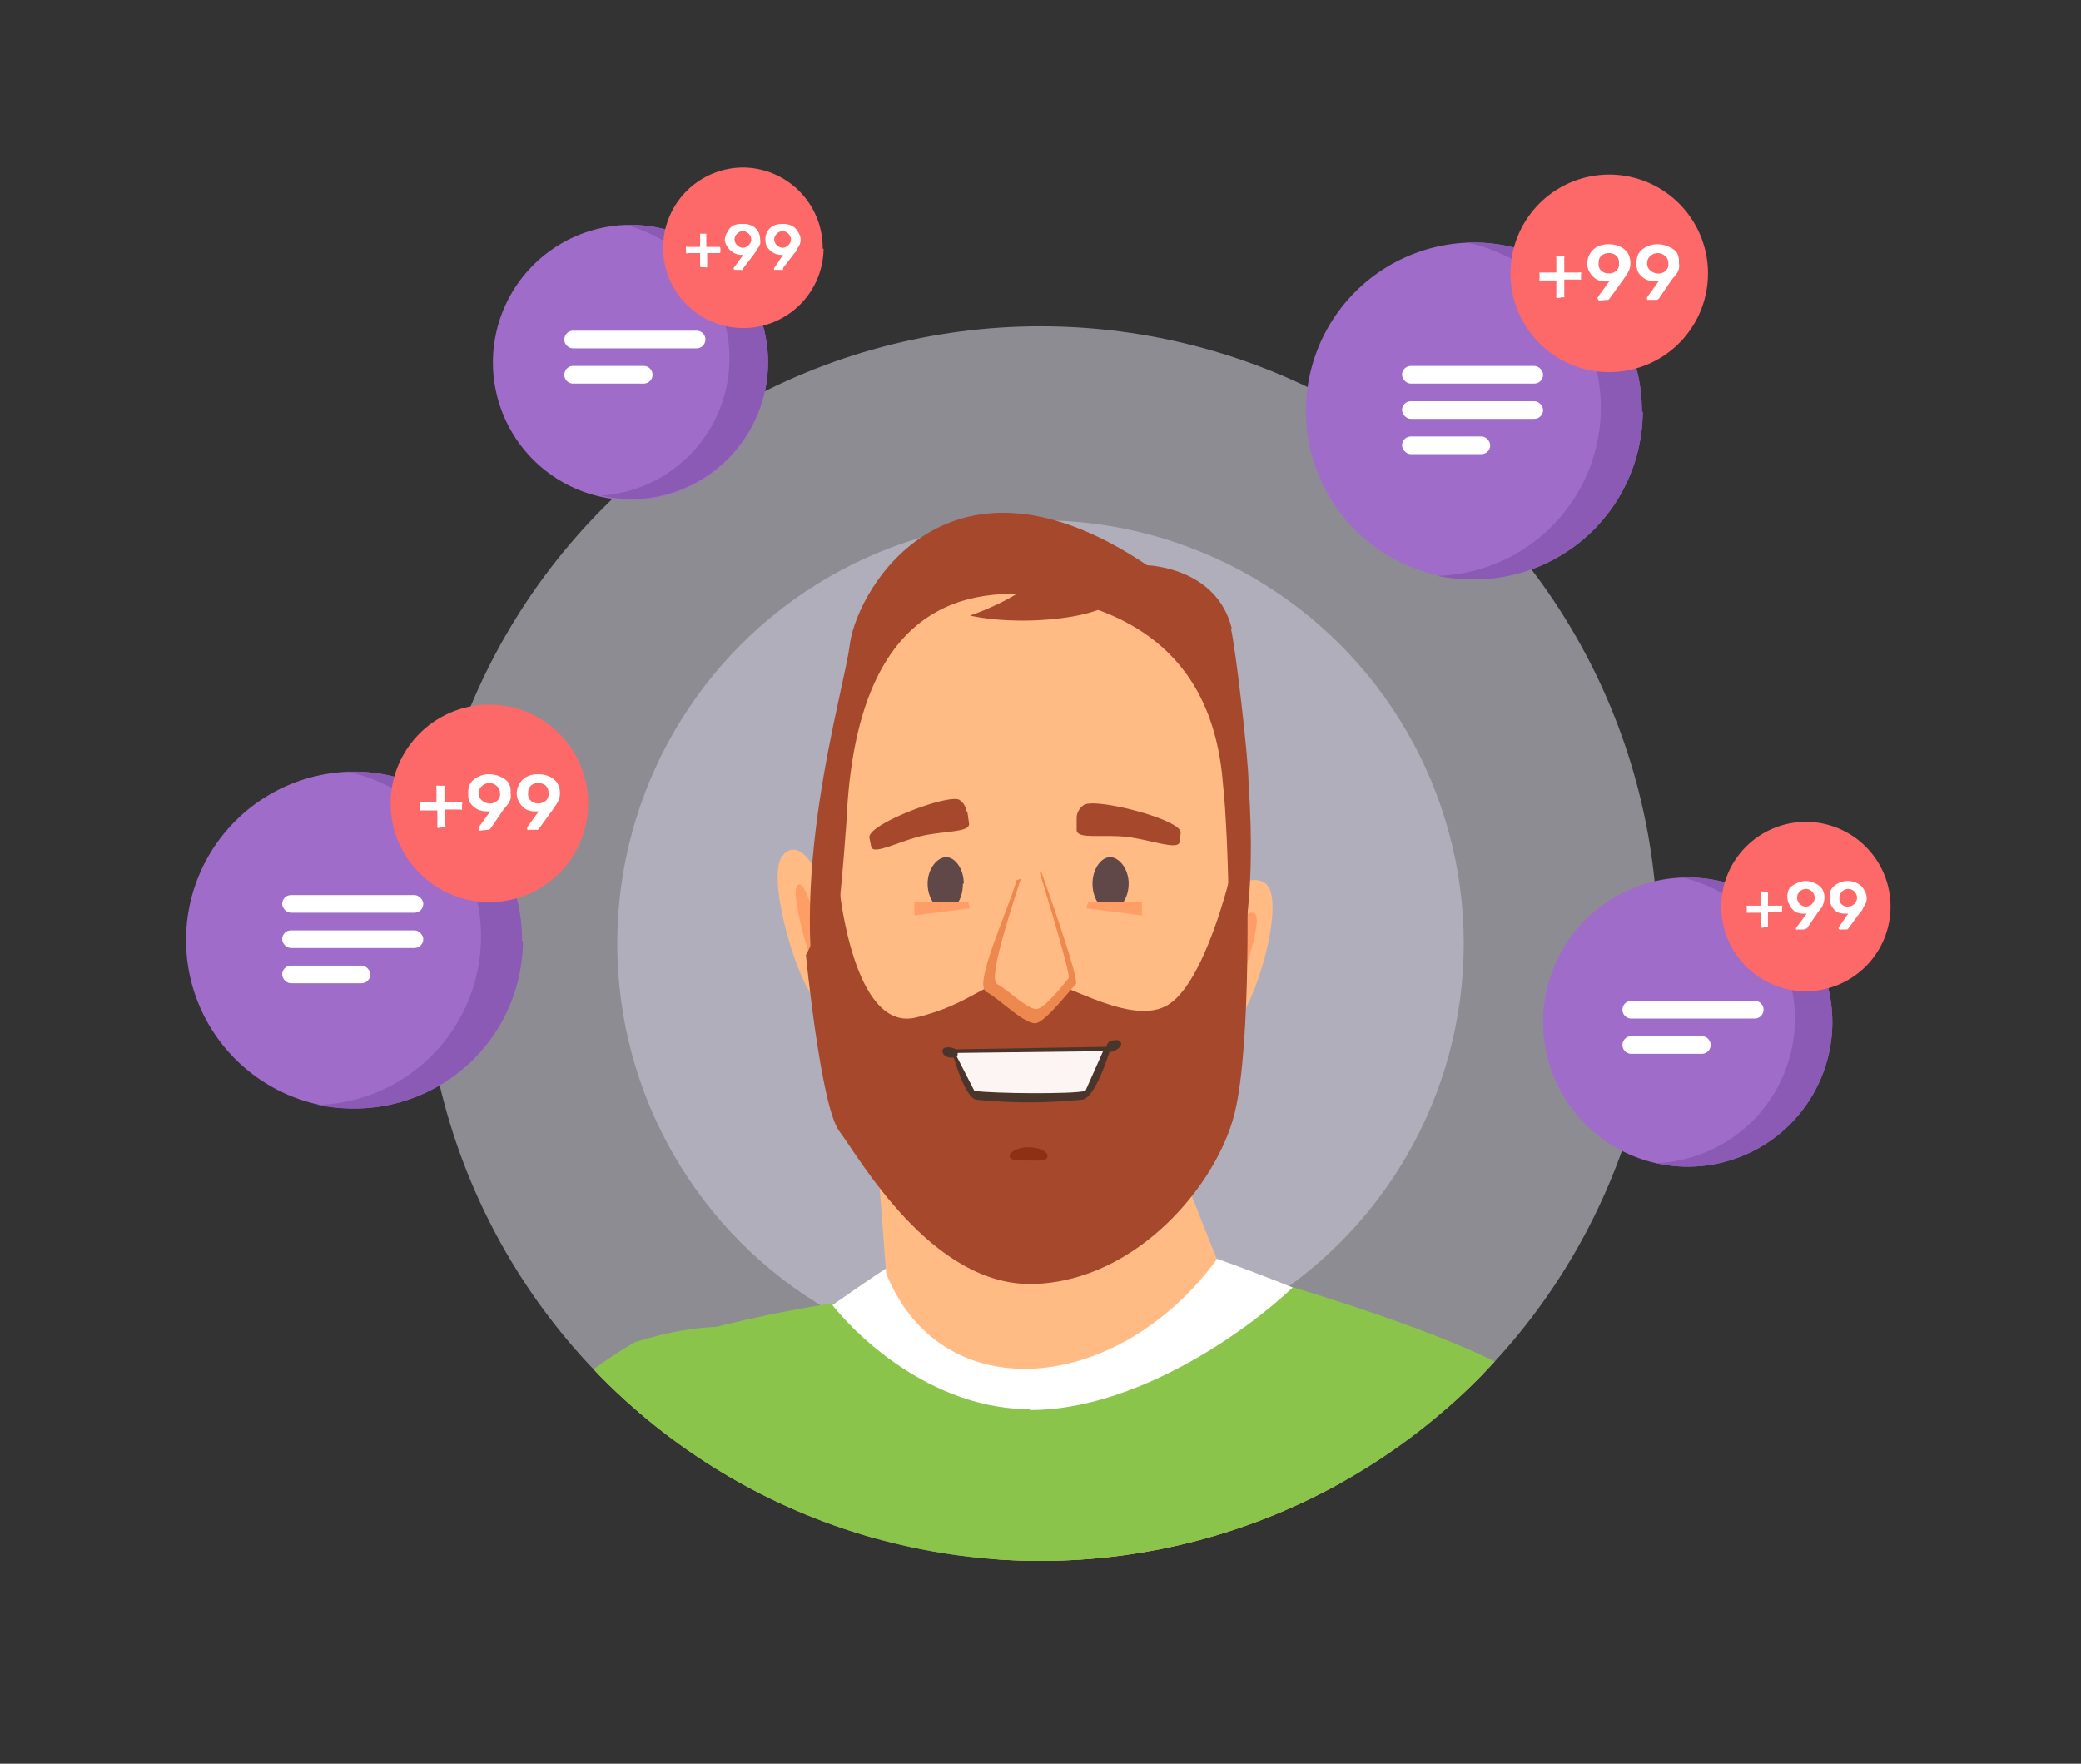 <svg xmlns="http://www.w3.org/2000/svg" width="236" height="200"><rect width="100%" height="100%" fill="#333333" stroke="none"/><defs><clipPath id="a"><path fill="#fff" d="M3008-316h236v200h-236z"/></clipPath><clipPath id="b"><circle cx="70" cy="70" r="70" fill="#fff" transform="translate(-.3 -.3)"/></clipPath></defs><g clip-path="url(#a)" transform="translate(-3008 316)"><g clip-path="url(#b)" transform="translate(3056.3 -278.7)"><g transform="translate(-2780.3 -497.3)"><circle cx="70" cy="70" r="70" fill="#eae7f5" opacity=".5" transform="translate(2780 497)"/><circle cx="48" cy="48" r="48" fill="#d5d1e4" opacity=".5" transform="translate(2802 519)"/></g><path fill="#3f2a2f" d="M98.5 289.8H89l-4 27h9.5z"/><path fill="#3f2a2f" d="M76.6 316a10.6 10.6 0 0 0 10.8 12.2A14.2 14.2 0 0 0 101 316a10.6 10.6 0 0 0-10.7-12.3A14.3 14.3 0 0 0 76.6 316zm7.2-32a11.5 11.5 0 0 0 11.6 12.3 13 13 0 0 0 12.8-12.2 11.5 11.5 0 0 0-11.6-12.3 13 13 0 0 0-12.8 12.3z"/><path fill="#ffa73e" d="M150.2 215.1c4.2-74.4-11.5-84.3-48.9-84.3S44 140.8 39.8 215s11.5 84.4 48.8 84.4 57.4-10 61.6-84.4zm-21.2 99H34a7.6 7.6 0 0 0 0 15.2H129a7.6 7.6 0 0 0 0-15.2z"/><path fill="#8ac44b" d="M-31.3 224.9c1.3-49.5 30.6-95.9 55-110 57.5-18 6.8 109.3 6.8 109.3z"/><path fill="#8653b0" d="M-10.9 223.7c.9-32.5 31-62.6 46.9-72 14.8-8.7-6.4 71.5-6.4 71.5z"/><path fill="#8ac44b" d="M17.8 120c4.5-6.1 28.9-9.6 28.9-9.6s16-9.5 21.2-9c11.8 1.1 52.8 12.9 57.7 18.6s29.2 72 17.8 176L21.2 280.1s-11.3-149-3.4-160z"/><path fill="#fff" d="M68.5 122.5c-10.3 0-18.7-7.2-22.4-11.8 8.1-5.7 17-11.6 22.4-11 5.7.5 18.2 4.3 29.8 9-5.6 5.3-18 13.9-29.8 13.9z"/><path fill="#8653b0" d="M21.8 178.6c0 50.9 10.5 45.8 41.9 45.8s48.4-33.6 50.5-65.6c.6-9.6 18.4-18.1 16.7-26.7 8.4 24.2 21.4 82.6 12.5 164L21.2 280s-4-63.3-3.3-107.4c.3-19.3 4-3.3 4 6z"/><path fill="#4c343a" d="M21.4 264C8.3 267.3-10 281-9 300c0 0 7.2 20.2 21.5 20.2h108.2c10.2 0 29-7.8 32-20.2 3-13.2-9.8-31.6-18.7-33.7-56.3-13-86.9-8.7-112.7-2.3z"/><path fill="#60454b" d="M71.3 301.8c-31.7 0-58.8-16.6-71.3-24.7a45.4 45.4 0 0 1 21.4-13c25.8-6.5 56.4-10.8 112.7 2.2 3.5.8 7.7 4.3 11.2 9-10.9 9-40 26.5-74 26.5z"/><path fill="#60454b" d="M98.5 289.4a37 37 0 0 1 29-20.9 21.8 21.8 0 0 1 17.2 5.9 10.5 10.5 0 0 1-.4 15.5c-20.4 17.6-42.7 25.6-53.7 20.5a295 295 0 0 1 8-21zm-60.7-3.8a61.5 61.5 0 0 1 10 29.6c-8 1-17.4-.8-26.4-5.6C8 302.4-8 288.8-2 279.5c8.5-13 27.5-10.5 39.8 6.1z"/><path fill="#8ac44b" d="M172 242.4c6.5-56.2-24.2-112.7-47.4-123.3s-6.8 86.9-6.8 86.9z"/><path fill="#8653b0" d="M118.8 169.8c14.1 26.8 35.2 43.3 47.3 37.3a12 12 0 0 0 4.7-4.1 137.1 137.1 0 0 1 1.2 39.3L117 207s-6.2-32.3-7-58.2a117 117 0 0 0 8.8 21z"/><path fill="#f9deb7" d="M177.6 241.6c-2.1-27-23-48.8-42-47.5s-32.6 17-32.6 17l47.5 31.7 27-1.2z"/><path fill="#efd0ab" d="M110.2 204.6a61.8 61.8 0 0 0 30.5 6.8 73.5 73.5 0 0 0 23-3.4 58 58 0 0 1 14 33.5l-27.1 1.3-47.5-31.7a53.5 53.5 0 0 1 7-6.5z"/><path fill="#f9deb7" d="M-35.3 240.9c-8.8-27 3.6-50.4 23.8-48.7 20 1.6 38.3 18.6 38.3 18.6L-9 242l-26.3-1.3z"/><path fill="#efd0ab" d="M17.8 203.8c-5.4 4.3-15.6 7-28.2 7a84.8 84.8 0 0 1-24.4-3.7c-4 9-4.7 21-.5 33.7L-9 242l35.8-31.2a80.5 80.5 0 0 0-9-7z"/><path fill="#ff9d66" d="M123.9 197.7c17-1.2 36.2 11.3 45.9 43.7l-106.4 1.7-2.9-10.2s46.3-34.1 63.4-35.2z"/><path fill="#ffbb83" d="M60.5 232.9s46.3-34.1 63.4-35.2c9.6-.7 19.9 3 28.8 12.2-4.3 11.4-31 23.3-60.1 27.4a117.7 117.7 0 0 1-30.7.7l-1.4-5z"/><path fill="#ff9d66" d="M-3.3 197.7a33.4 33.4 0 0 0-19.1 4.6C-41.1 213-33.5 241.7-12 242l69.2 1.1 2.9-10.2s-46.3-34.1-63.4-35.2z"/><path fill="#ffbb83" d="M-22.4 202.2a33.8 33.8 0 0 1 19-4.6c7.8.5 21.4 7.7 34 15.5a7.3 7.3 0 0 1 .1 4c-2.2 8-19.4 10.2-38.3 4.7a67 67 0 0 1-23.1-11.2 21.5 21.5 0 0 1 8.2-8.4zM77.6 75l12.1 30.5c-11.2 15.3-31.2 17.2-37.5 1.6l-1.4-18.4z"/><path fill="#c28d43" d="m49 78.2.4-1.4z"/><path fill="#a7782f" d="m45 96.4 4-18.2-4 18.2zM77.2 120l-.5-1 .5 1zm-.6-1z"/><path fill="#ffbb83" d="M89.1 70.3c.4-4.4 3.3-9.1 6-7.5S93.9 77.5 91.5 79s-2.7-5.5-2.4-8.7z"/><path fill="#ff9d66" d="M91 71c.4-2.5 2-5.4 3-4.7s-1.6 8.5-2.7 9.5-.7-3-.4-4.8z"/><path fill="#ffbb83" d="M45.6 66c-.6-4.5-3.3-8.7-5.2-6.2s2 15.4 4 16.3 1.6-6.7 1.2-10z"/><path fill="#ff9d66" d="M44.2 67.7c-.5-3-1.7-5.8-2.2-4.3s2 9.8 2.6 10.5 0-4-.4-6.2z"/><path fill="#a5482b" d="M91.4 34c-1.7-7-9.6-7.2-9.6-7.2-22.3-15-32.7 2.3-33.7 8.8-.6 5.4-7.6 27.5-3 44.7l43.6-.6c4.1-5.2 5.5-15.2 4.6-28.1 0-2.9-1.5-15.6-2-17.6z"/><path fill="#a5482b" d="M87.2 51.7c-6.4 2-.4-9.8-18.1-10.7-12.9-.6-28.6 22.1-24 39.3l43.6-.6c3.4-4.2-2.8-14.2-1.5-28z"/><path fill="#ffbb83" d="M47.7 55.8c-1.4 20-3.6 25.4-1.4 29.5S65.6 104 71.2 104s16.6-10 18.6-17.4 1.2-30 .6-34.9c-1.2-16.1-12.3-19.9-19.9-21.4-8.7-1.1-21.7.2-22.8 25.5z"/><path fill="#a5482b" d="M43.1 71s1.7 17.3 3.8 20 10.4 17.7 22.1 17.3S89.7 97 91.7 89s1.4-28.4 1.4-28.4l-1.7.7s-3 13.2-7.5 15.5-12.5-3.5-15.7-3.4c-4.6.2-6.2 3.2-12.7 4.7-7 1.6-8.6-14.6-8.6-14.6L43.1 71z"/><path fill="#ed884e" d="M67 62.5c-1.2 4-5 12-3.4 12.7 1.5.8 4.5 3.9 5.7 3.5s3.9-3.9 4.4-4.4-3.9-12.7-3.9-12.7z"/><path fill="#ffbb83" d="M67.8 61.3c-1 3.3-4.2 12.4-3 13 1.2.6 3.6 3.1 4.6 2.8s3.2-3.1 3.5-3.5-3.7-13.3-3.7-13.3z"/><path fill="#a5482b" d="M61.7 32.5c7.2 1.6 20-.3 16-3.9s-7.7-5.2-7.3-3.4c1 4.1-8.7 7.3-8.7 7.3zM73.8 55.4a1.8 1.8 0 0 1 .8-1.4c1.2-.9 11 1.6 11 3.1l-.1 1c-.1 1.1-3-.1-6-.5-2.9-.3-5.7.3-5.7-.8v-1.4z"/><path fill="#604748" d="M61 62.9c0-1.7-1-3-2-3s-2.1 1.3-2.1 3 1 3 2 3c1.2 0 2-1.3 2-3zm14.6 0c0-1.7 1-3 2-3s2.1 1.3 2.1 3-1 3-2 3c-1.2 0-2.1-1.3-2.1-3z"/><path fill="#ff9d66" d="M61.5 65h-6.1v1.5l6.3-.8zm13.6 0h6.1v1.5l-6.3-.8z"/><path fill="#4a352c" d="M59.6 81.7s1.4 5.4 2.8 5.7a60.2 60.2 0 0 0 12 0c1.6-.1 3.3-6 3.3-6l-18.1.3z"/><path fill="#fdf5f3" d="m76.7 81.9-16.7.2 2.2 4.3c1.9.3 11.3.4 12.6 0l2-4.5z"/><path fill="#4a352c" d="M78.8 81c0-.4-.5-.4-1-.3s-.7.6-.6 1 .6.3 1 .1.8-.6.6-.9zm-18.5 1.2c.1-.3-.2-.6-.7-.7s-1 0-1 .3c-.1.3.2.7.7.8s1 0 1-.3z"/><path fill="#8d3013" d="M68.3 94.3c-1.2 0-2.1 0-2.1-.5s1-1 2.1-1 2.2.4 2.2 1-1 .5-2.2.5z"/><path fill="#a5482b" d="M61.3 54.7a1.8 1.8 0 0 0-.8-1.3c-1.3-.7-10.5 2.8-10.2 4.3l.2 1c.2 1 2.9-.5 5.7-1.2 2.7-.6 5.5-.4 5.4-1.4l-.2-1.4z"/><g transform="translate(-3031.3 -508.3)"><circle cx="70" cy="70" r="70" fill="#eae7f5" opacity=".5" transform="translate(2780 497)"/><circle cx="48" cy="48" r="48" fill="#d5d1e4" opacity=".5" transform="translate(2802 519)"/></g></g><path fill="#9f6cc9" d="M3095.1-275a15.6 15.6 0 1 1-15.5-15.5 15.6 15.6 0 0 1 15.5 15.6z"/><path fill="#8b5ab4" d="M3095.1-275a15.6 15.6 0 0 1-15.6 15.6 15.8 15.8 0 0 1-3.3-.4 15.6 15.6 0 0 0 2.7-30.7h.7a15.6 15.6 0 0 1 15.5 15.6z"/><path fill="#fd6868" d="M3101.4-287.8a9.1 9.1 0 1 1-9.1-9.2 9.1 9.1 0 0 1 9 9.2z"/><path fill="#fff" d="M3087.5-285.7a.2.2 0 0 1-.1-.1v-1.5h-1.4a.2.2 0 0 1-.2 0 .2.2 0 0 1 0-.1v-.4a.2.2 0 0 1 0-.2.2.2 0 0 1 .2 0h1.4v-1.4a.2.2 0 0 1 0-.1.2.2 0 0 1 .1 0h.5a.2.2 0 0 1 .1 0 .2.2 0 0 1 0 .1v1.4h1.5a.2.2 0 0 1 .1.2v.4a.2.2 0 0 1-.1.1h-1.4v1.5a.2.2 0 0 1 0 .1.2.2 0 0 1-.2 0zm3.8.3a.2.2 0 0 1-.1-.2l1.1-1.5a1.4 1.4 0 0 1-.3 0 1.8 1.8 0 0 1-.9-.3 1.8 1.8 0 0 1-.6-.6 1.6 1.6 0 0 1-.3-.8 1.8 1.8 0 0 1 .3-.9 1.7 1.7 0 0 1 .6-.7 2.2 2.2 0 0 1 1.1-.2 2.3 2.3 0 0 1 1.1.2 1.7 1.7 0 0 1 .7.7 1.7 1.7 0 0 1 .2.8 1.6 1.6 0 0 1 0 .6 2.4 2.4 0 0 1-.3.5l-.3.5-1.3 1.7a.6.6 0 0 1-.1.2.2.2 0 0 1-.2 0zm1-2.5a1 1 0 0 0 .6-.3.9.9 0 0 0 .3-.6.9.9 0 0 0-.3-.7 1 1 0 0 0-.7-.3 1 1 0 0 0-.6.3.9.9 0 0 0-.3.7.9.9 0 0 0 .3.6 1 1 0 0 0 .6.3zm3.6 2.5a.1.1 0 0 1-.1 0 .2.2 0 0 1 0-.2l1-1.5a1.4 1.4 0 0 1-.3 0 1.8 1.8 0 0 1-.9-.3 1.8 1.8 0 0 1-.6-.6 1.6 1.6 0 0 1-.2-.8 1.8 1.8 0 0 1 .2-.9 1.7 1.7 0 0 1 .7-.7 2.2 2.2 0 0 1 1-.2 2.3 2.3 0 0 1 1.1.2 1.7 1.7 0 0 1 .7.7 1.7 1.7 0 0 1 .3.8 1.6 1.6 0 0 1-.1.6 2.4 2.4 0 0 1-.3.5q0 .2-.3.5l-1.3 1.7a.6.6 0 0 1 0 .2.2.2 0 0 1-.2 0zm.9-2.5a1 1 0 0 0 .6-.3.9.9 0 0 0 .3-.6.9.9 0 0 0-.3-.7 1 1 0 0 0-.6-.3 1 1 0 0 0-.7.3.9.9 0 0 0-.3.7.9.9 0 0 0 .3.6 1 1 0 0 0 .7.3zM3073-272.5a1 1 0 0 1 0-2h8a1 1 0 0 1 0 2zm0-4a1 1 0 0 1 0-2h14a1 1 0 0 1 0 2z"/><path fill="#9f6cc9" d="M3215.8-200a16.4 16.4 0 1 1-16.4-16.5 16.4 16.4 0 0 1 16.4 16.4z"/><path fill="#8b5ab4" d="M3215.8-200a16.4 16.4 0 0 1-16.5 16.3 16.6 16.6 0 0 1-3.5-.4 16.4 16.4 0 0 0 2.9-32.4h.8a16.4 16.4 0 0 1 16.3 16.4z"/><path fill="#fd6868" d="M3222.4-213.1a9.6 9.6 0 1 1-9.6-9.7 9.6 9.6 0 0 1 9.6 9.7z"/><path fill="#fff" d="M3207.9-210.8a.2.2 0 0 1-.2-.1.2.2 0 0 1 0-.1v-1.5h-1.5a.2.2 0 0 1-.1 0 .2.2 0 0 1 0-.2v-.4a.2.2 0 0 1 0-.2h1.6v-1.5a.2.2 0 0 1 0-.1.2.2 0 0 1 .2 0h.4a.2.2 0 0 1 .1 0 .2.2 0 0 1 .1.1v1.5h1.5a.2.2 0 0 1 .1 0 .2.2 0 0 1 0 .2v.4a.2.2 0 0 1 0 .1.2.2 0 0 1-.1 0h-1.5v1.6a.2.2 0 0 1 0 .1.2.2 0 0 1-.2 0zm4 .2a.2.2 0 0 1-.2 0 .2.2 0 0 1 0-.2l1.2-1.6a1.4 1.4 0 0 1-.4 0 2 2 0 0 1-.9-.2 1.9 1.9 0 0 1-.6-.7 1.7 1.7 0 0 1-.3-.9 1.8 1.8 0 0 1 .2-1 1.8 1.8 0 0 1 .8-.6 2.3 2.3 0 0 1 1-.3 2.4 2.4 0 0 1 1.2.3 1.7 1.7 0 0 1 .8.7 1.8 1.8 0 0 1 .2.9 1.7 1.7 0 0 1-.1.6 2.5 2.5 0 0 1-.2.5l-.4.5-1.3 1.9a.6.6 0 0 1-.2 0 .2.2 0 0 1-.1.1zm.9-2.6a1 1 0 0 0 .7-.3 1 1 0 0 0 .3-.7 1 1 0 0 0-.3-.7 1 1 0 0 0-.7-.3 1 1 0 0 0-.7.3 1 1 0 0 0-.3.7 1 1 0 0 0 .3.7 1 1 0 0 0 .7.3zm3.8 2.6a.2.2 0 0 1-.1-.2l1.1-1.6a1.4 1.4 0 0 1-.3 0 2 2 0 0 1-1-.2 1.9 1.9 0 0 1-.6-.7 1.7 1.7 0 0 1-.2-.9 1.8 1.8 0 0 1 .2-1 1.8 1.8 0 0 1 .7-.6 2.3 2.3 0 0 1 1.2-.3 2.4 2.4 0 0 1 1.1.3 1.7 1.7 0 0 1 .7.7 1.8 1.8 0 0 1 .3.9 1.7 1.7 0 0 1-.1.6 2.5 2.5 0 0 1-.3.5q0 .2-.3.5l-1.4 1.9a.2.2 0 0 1-.2.1zm1-2.6a1 1 0 0 0 .7-.3 1 1 0 0 0 .3-.7 1 1 0 0 0-.3-.7 1 1 0 0 0-.7-.3 1 1 0 0 0-.7.3 1 1 0 0 0-.3.7 1 1 0 0 0 .2.7 1 1 0 0 0 .8.3zM3193-196.5a1 1 0 0 1 0-2h8a1 1 0 0 1 0 2zm0-4a1 1 0 0 1 0-2h14a1 1 0 0 1 0 2z"/><path fill="#9f6cc9" d="M3194.3-269.3a19.1 19.1 0 1 1-19.1-19.2 19.1 19.1 0 0 1 19 19.2z"/><path fill="#8b5ab4" d="M3194.3-269.3a19.1 19.1 0 0 1-19.2 19 19.4 19.4 0 0 1-4.1-.4 19.1 19.1 0 0 0 3.3-37.8h.9a19.1 19.1 0 0 1 19 19.2z"/><path fill="#fd6868" d="M3201.7-285a11.2 11.2 0 1 1-11.2-11.2 11.2 11.2 0 0 1 11.2 11.3z"/><path fill="#fff" d="M3184.7-282.2a.2.2 0 0 1-.2-.1.2.2 0 0 1 0-.2v-1.7h-1.8a.2.2 0 0 1-.1 0 .2.2 0 0 1 0-.2v-.5a.2.2 0 0 1 0-.2.2.2 0 0 1 .1 0h1.8v-1.7a.2.2 0 0 1 0-.2.2.2 0 0 1 .2 0h.5a.2.2 0 0 1 .2 0 .2.2 0 0 1 0 .2v1.7h1.7a.2.2 0 0 1 .2 0 .2.2 0 0 1 0 .2v.5a.2.2 0 0 1 0 .1.2.2 0 0 1-.2 0h-1.7v1.8a.2.2 0 0 1 0 .2.2.2 0 0 1-.2 0zm4.6.3a.2.2 0 0 1 0-.1.2.2 0 0 1-.1-.1.2.2 0 0 1 0-.2l1.3-1.8a1.7 1.7 0 0 1-.4 0 2.3 2.3 0 0 1-1-.2 2.2 2.2 0 0 1-.8-.8 2 2 0 0 1-.3-1 2.2 2.2 0 0 1 .3-1.1 2.1 2.1 0 0 1 .8-.8 2.6 2.6 0 0 1 1.3-.3 2.9 2.9 0 0 1 1.4.3 2 2 0 0 1 .8.7 2.1 2.1 0 0 1 .3 1.1 2 2 0 0 1-.1.7 3 3 0 0 1-.3.6l-.4.6-1.6 2.2a.7.7 0 0 1-.1.1.3.3 0 0 1-.2 0zm1.1-3.1a1.2 1.2 0 0 0 .9-.3 1 1 0 0 0 .3-.9 1 1 0 0 0-.3-.8 1.2 1.2 0 0 0-.9-.3 1.2 1.2 0 0 0-.8.3 1 1 0 0 0-.3.8 1 1 0 0 0 .3.9 1.2 1.2 0 0 0 .8.3zm4.5 3a.2.2 0 0 1-.1 0 .2.2 0 0 1 0-.1.2.2 0 0 1 0-.2l1.3-1.8a1.7 1.7 0 0 1-.4 0 2.3 2.3 0 0 1-1-.2 2.2 2.2 0 0 1-.9-.8 2 2 0 0 1-.2-1 2.2 2.2 0 0 1 .2-1.1 2.1 2.1 0 0 1 .9-.8 2.6 2.6 0 0 1 1.3-.3 2.9 2.9 0 0 1 1.3.3 2 2 0 0 1 .9.7 2.1 2.1 0 0 1 .2 1.1 2 2 0 0 1 0 .7 3 3 0 0 1-.3.6l-.5.6-1.5 2.2a.7.7 0 0 1-.2.1.3.3 0 0 1-.1 0zm1-3a1.2 1.2 0 0 0 1-.3 1 1 0 0 0 .3-.9 1 1 0 0 0-.4-.8 1.2 1.2 0 0 0-.8-.3 1.2 1.2 0 0 0-.8.3 1 1 0 0 0-.4.8 1 1 0 0 0 .4.9 1.2 1.2 0 0 0 .8.3z"/><g fill="#fff" transform="translate(47 -1507.5)"><rect width="16" height="2" rx="1" transform="translate(3120 1237)"/><rect width="16" height="2" rx="1" transform="translate(3120 1233)"/><rect width="10" height="2" rx="1" transform="translate(3120 1241)"/></g><path fill="#9f6cc9" d="M3067.3-209.3a19.1 19.1 0 1 1-19.1-19.2 19.1 19.1 0 0 1 19 19.2z"/><path fill="#8b5ab4" d="M3067.3-209.3a19.1 19.1 0 0 1-19.2 19 19.4 19.4 0 0 1-4.1-.4 19.1 19.1 0 0 0 3.3-37.8h.9a19.1 19.1 0 0 1 19 19.2z"/><path fill="#fd6868" d="M3074.7-224.8a11.2 11.2 0 1 1-11.2-11.3 11.2 11.2 0 0 1 11.2 11.3z"/><path fill="#fff" d="M3057.7-222.1a.2.2 0 0 1-.1-.1.2.2 0 0 1 0-.2v-1.7h-1.8a.2.2 0 0 1-.2 0 .2.2 0 0 1 0-.2v-.5a.2.2 0 0 1 0-.2.2.2 0 0 1 .2 0h1.7v-1.7a.2.2 0 0 1 0-.2.2.2 0 0 1 .2 0h.6a.2.2 0 0 1 .1 0 .2.2 0 0 1 0 .2v1.7h1.8a.2.2 0 0 1 .2 0 .2.2 0 0 1 0 .2v.5a.2.2 0 0 1 0 .1.2.2 0 0 1-.2 0h-1.7v1.8a.2.2 0 0 1 0 .2.2.2 0 0 1-.2 0zm4.7.3a.2.2 0 0 1-.1-.1.2.2 0 0 1 0-.1.2.2 0 0 1 0-.2l1.3-1.8a1.7 1.7 0 0 1-.4 0 2.3 2.3 0 0 1-1-.2 2.2 2.2 0 0 1-.9-.8 2 2 0 0 1-.2-1 2.2 2.2 0 0 1 .2-1.1 2.1 2.1 0 0 1 .9-.8 2.6 2.6 0 0 1 1.3-.3 2.9 2.9 0 0 1 1.3.3 2 2 0 0 1 .9.7 2.1 2.1 0 0 1 .2 1.1 2 2 0 0 1 0 .7 3 3 0 0 1-.3.6l-.5.6-1.5 2.2a.7.7 0 0 1-.2.1.3.3 0 0 1-.1 0zm1-3.1a1.2 1.2 0 0 0 1-.3 1 1 0 0 0 .3-.9 1 1 0 0 0-.4-.8 1.2 1.2 0 0 0-.8-.3 1.2 1.2 0 0 0-.8.3 1 1 0 0 0-.4.8 1 1 0 0 0 .4.9 1.2 1.2 0 0 0 .8.3zm4.6 3a.2.2 0 0 1-.2 0 .2.2 0 0 1 0-.1.2.2 0 0 1 0-.2l1.3-1.8a1.7 1.7 0 0 1-.3 0 2.3 2.3 0 0 1-1.1-.2 2.2 2.2 0 0 1-.8-.8 2 2 0 0 1-.3-1 2.2 2.2 0 0 1 .3-1.1 2.1 2.1 0 0 1 .8-.8 2.6 2.6 0 0 1 1.3-.3 2.9 2.9 0 0 1 1.4.3 2 2 0 0 1 .8.7 2.1 2.1 0 0 1 .3 1.1 2 2 0 0 1-.1.7 3 3 0 0 1-.3.6l-.4.6-1.6 2.2a.7.7 0 0 1-.1.1.3.3 0 0 1-.2 0zm1-3a1.2 1.2 0 0 0 .9-.3 1 1 0 0 0 .3-.9 1 1 0 0 0-.3-.8 1.2 1.2 0 0 0-.8-.3 1.2 1.2 0 0 0-.9.3 1 1 0 0 0-.3.8 1 1 0 0 0 .3.9 1.2 1.2 0 0 0 .9.3z"/><g fill="#fff" transform="translate(-80 -1447.5)"><rect width="16" height="2" rx="1" transform="translate(3120 1237)"/><rect width="16" height="2" rx="1" transform="translate(3120 1233)"/><rect width="10" height="2" rx="1" transform="translate(3120 1241)"/></g></g></svg>